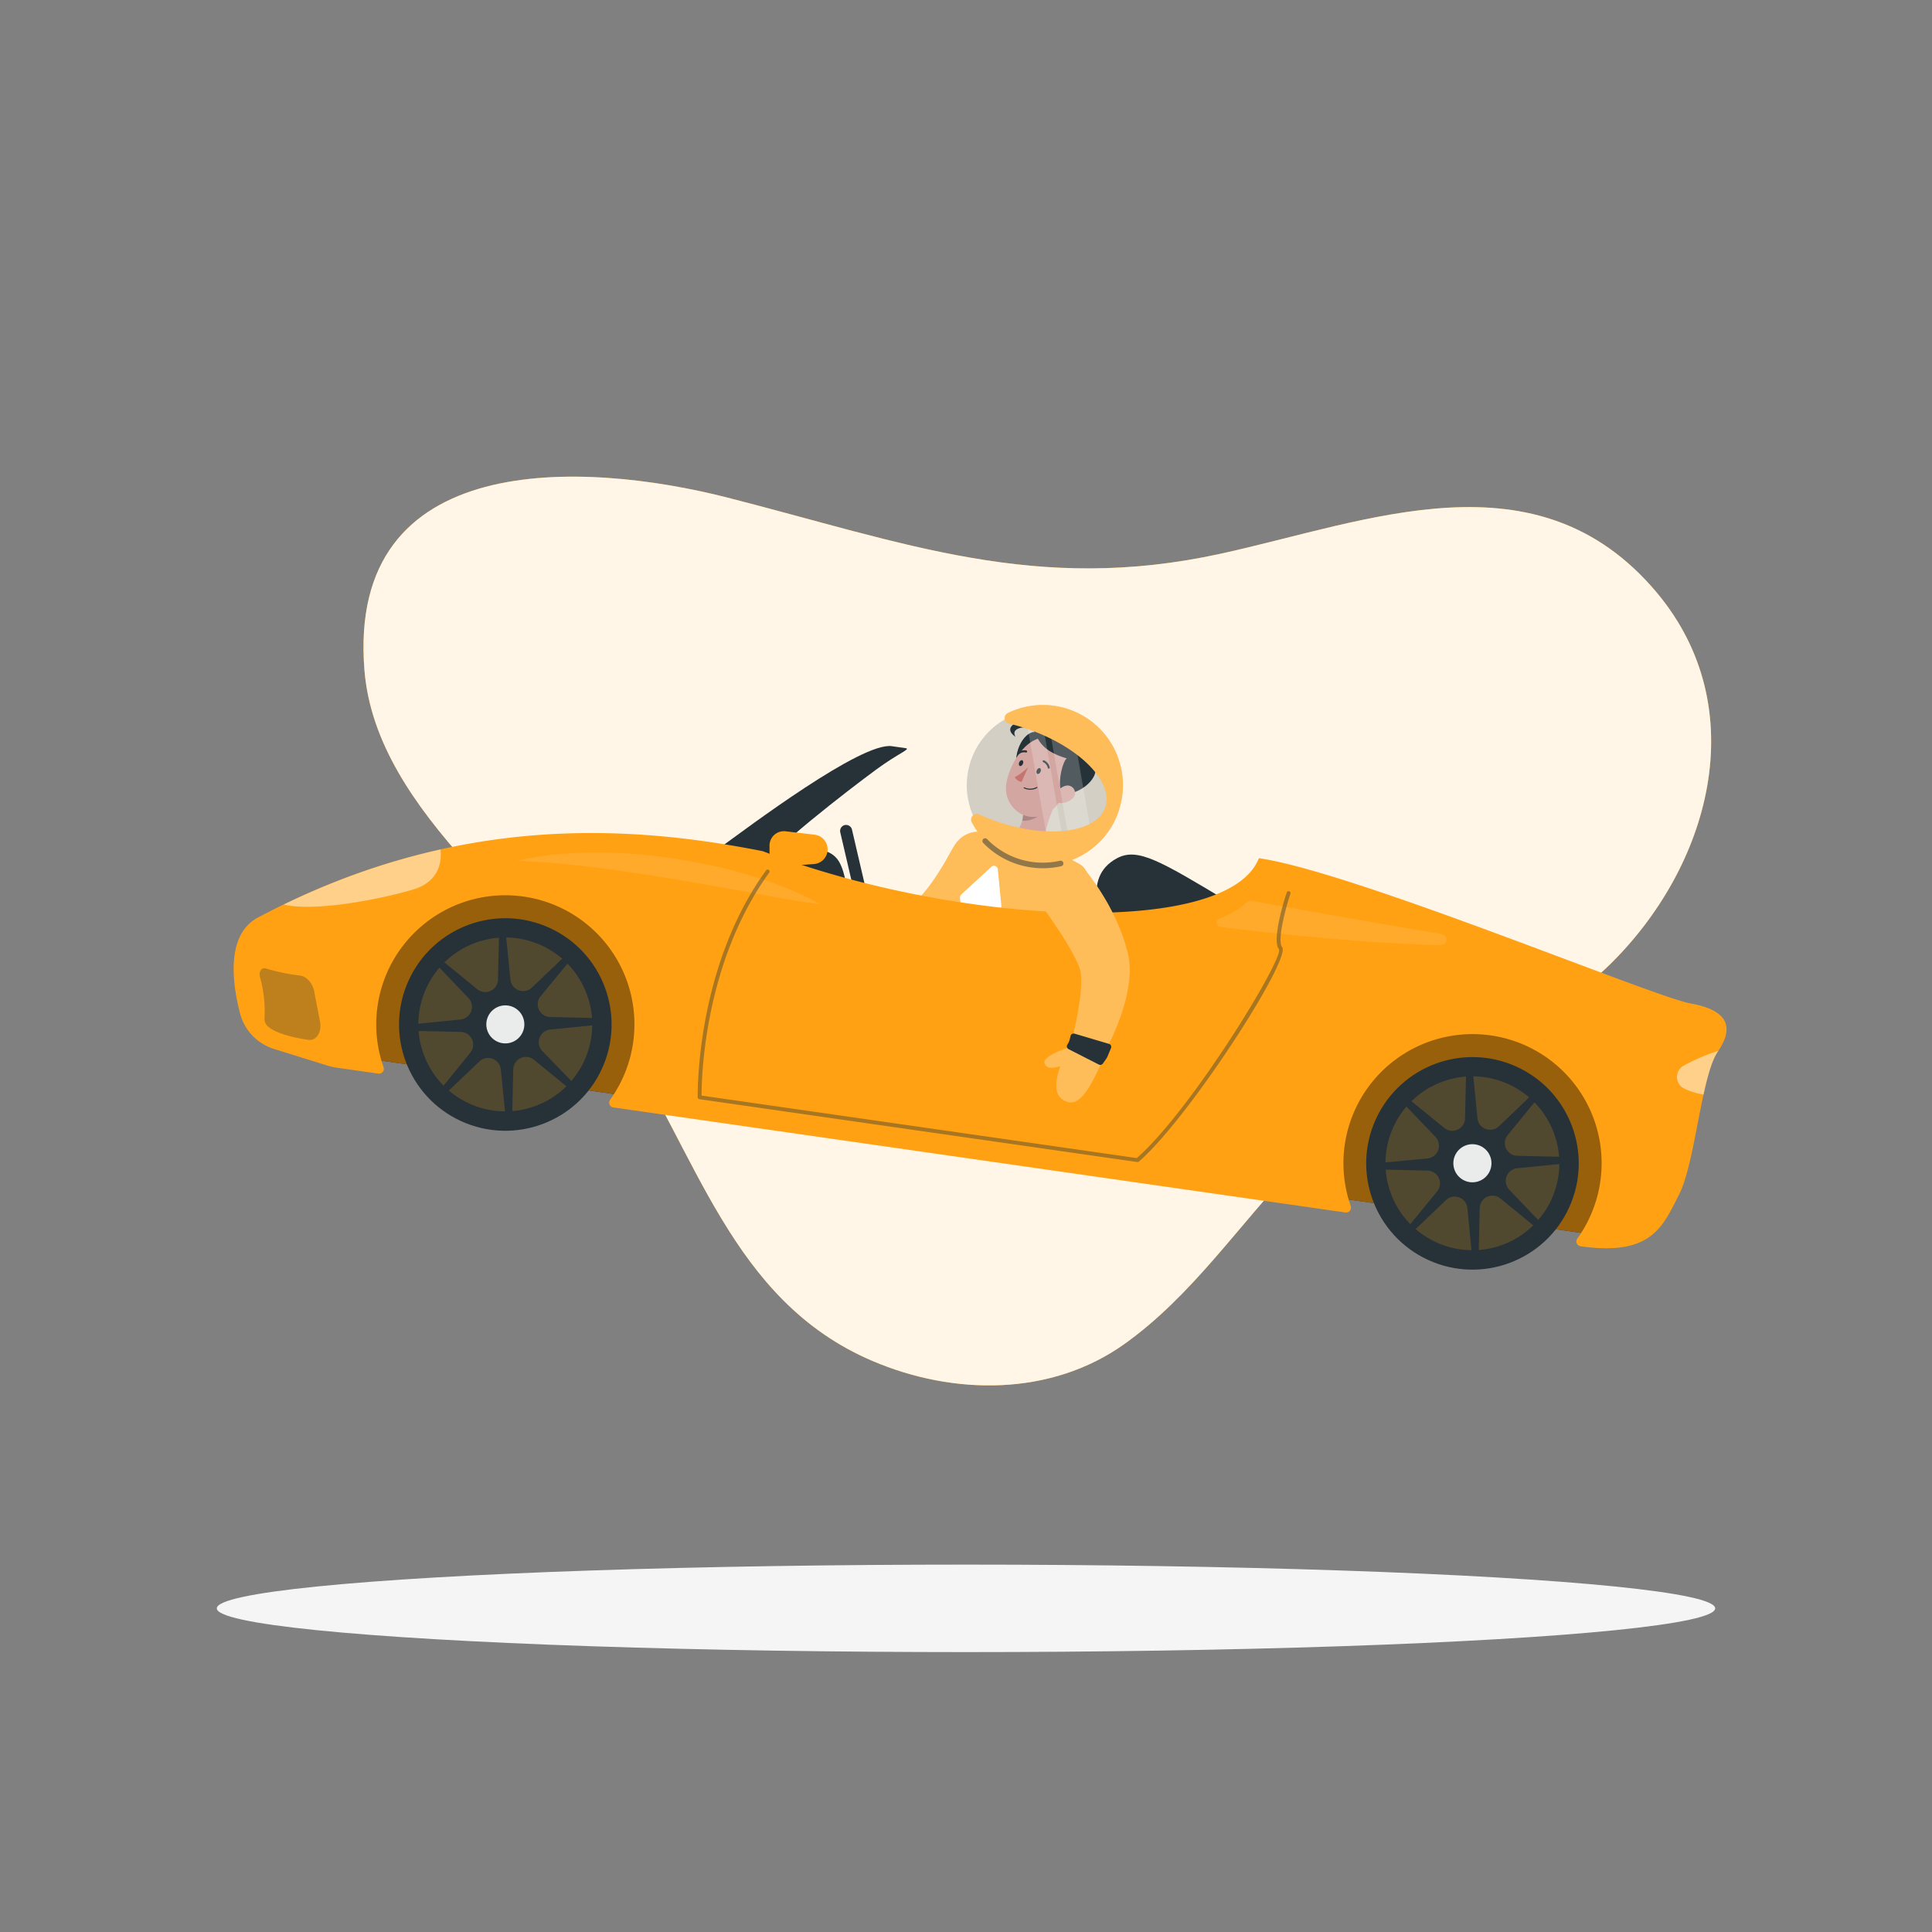 <svg xmlns="http://www.w3.org/2000/svg" viewBox="0 0 500 500">
    <rect x="0" y="0" width="500" height="500" fill="#808080" stroke="none"/>
    <g id="freepik--background-simple--inject-78">
        <path d="M94.32,173.44C89.68,116,151.1,119.3,188.2,128.76c46.18,11.79,79.87,25,127.72,14.54,38.26-8.37,81.89-26.77,112.8,10,25.33,30.15,13.79,71.25-12.51,96.73-23.39,22.66-58.08,27.79-81,51.74-14.72,15.34-26.75,33.64-44.27,46.1-18.94,13.46-44,13.37-65.18,4.33-36.84-15.72-45.38-54.26-65.82-84.72C140.1,238,97.37,211.07,94.32,173.44Z"
              style="fill:#FFA113"></path>
        <path d="M94.32,173.44C89.68,116,151.1,119.3,188.2,128.76c46.18,11.79,79.87,25,127.72,14.54,38.26-8.37,81.89-26.77,112.8,10,25.33,30.15,13.79,71.25-12.51,96.73-23.39,22.66-58.08,27.79-81,51.74-14.72,15.34-26.75,33.64-44.27,46.1-18.94,13.46-44,13.37-65.18,4.33-36.84-15.72-45.38-54.26-65.82-84.72C140.1,238,97.37,211.07,94.32,173.44Z"
              style="fill:#fff;opacity:0.9"></path>
    </g>
    <g id="freepik--Shadow--inject-78">
        <ellipse id="freepik--path--inject-78" cx="250" cy="416.24" rx="193.89" ry="11.32"
                 style="fill:#f5f5f5"></ellipse>
    </g>
    <g id="freepik--Starman--inject-78">
        <path d="M264.25,199.43c1.44.44,5.82-1.37,7.47-3.1s-2.06-7.87-4.82-6.74C263.2,191.09,261.71,198.65,264.25,199.43Z"
              style="fill:#263238"></path>
        <path d="M261.53,222.51l-.44,1-.42.87-.89,1.7c-.6,1.12-1.24,2.22-1.9,3.31a64.45,64.45,0,0,1-4.43,6.37,44.15,44.15,0,0,1-5.67,6A28.08,28.08,0,0,1,244,244.5a26.28,26.28,0,0,1-4.29,2.07A33.7,33.7,0,0,1,223,247.86a49,49,0,0,1-7.54-1.78c-1.21-.4-2.41-.82-3.59-1.3-.58-.24-1.17-.49-1.75-.76s-1.12-.53-1.79-.87l2.46-6.75,1.56.21,1.64.2c1.1.12,2.19.24,3.29.3a55.39,55.39,0,0,0,6.42.13,35.44,35.44,0,0,0,6-.72,26.2,26.2,0,0,0,2.68-.73,17.35,17.35,0,0,0,2.35-1,11.33,11.33,0,0,0,3.65-2.92,40.69,40.69,0,0,0,3.56-4.61c1.15-1.71,2.28-3.53,3.35-5.39.56-.92,1.08-1.87,1.61-2.81h0a2.11,2.11,0,0,1,2.65-1.05Z"
              style="fill:#FFA113"></path>
        <path d="M261.53,222.51l-.44,1-.42.87-.89,1.7c-.6,1.12-1.24,2.22-1.9,3.31a64.45,64.45,0,0,1-4.43,6.37,44.15,44.15,0,0,1-5.67,6A28.08,28.08,0,0,1,244,244.5a26.28,26.28,0,0,1-4.29,2.07A33.7,33.7,0,0,1,223,247.86a49,49,0,0,1-7.54-1.78c-1.21-.4-2.41-.82-3.59-1.3-.58-.24-1.17-.49-1.75-.76s-1.12-.53-1.79-.87l2.46-6.75,1.56.21,1.64.2c1.1.12,2.19.24,3.29.3a55.39,55.39,0,0,0,6.42.13,35.44,35.44,0,0,0,6-.72,26.2,26.2,0,0,0,2.68-.73,17.35,17.35,0,0,0,2.35-1,11.33,11.33,0,0,0,3.65-2.92,40.69,40.69,0,0,0,3.56-4.61c1.15-1.71,2.28-3.53,3.35-5.39.56-.92,1.08-1.87,1.61-2.81h0a2.11,2.11,0,0,1,2.65-1.05Z"
              style="fill:#fff;opacity:0.3"></path>
        <path d="M244.24,232.39A51.51,51.51,0,0,0,234.05,248a29.1,29.1,0,0,0,5.69-1.43A25.71,25.71,0,0,0,244,244.5a28.08,28.08,0,0,0,3.76-2.75,44.68,44.68,0,0,0,5.67-6c.6-.76,1.18-1.52,1.73-2.3C251.74,231.66,246.84,229.88,244.24,232.39Z"
              style="opacity:0.1"></path>
        <path d="M247.1,218.69c-3.7,6-10.09,19.22-11.94,41.15l31.72,10.05c1.48-4,4.41-23.11,14.06-41a3.86,3.86,0,0,0-1.45-5.2,43.14,43.14,0,0,0-6.62-3.16,139.33,139.33,0,0,0-13.48-4.28c-1.79-.41-3.57-.72-5.11-.94A7.22,7.22,0,0,0,247.1,218.69Z"
              style="fill:#FFA113"></path>
        <path d="M247.1,218.69c-3.7,6-10.09,19.22-11.94,41.15l31.72,10.05c1.48-4,4.41-23.11,14.06-41a3.86,3.86,0,0,0-1.45-5.2,43.14,43.14,0,0,0-6.62-3.16,139.33,139.33,0,0,0-13.48-4.28c-1.79-.41-3.57-.72-5.11-.94A7.22,7.22,0,0,0,247.1,218.69Z"
              style="fill:#fff;opacity:0.3"></path>
        <path d="M249.36,241.68l-.91-9.31a1,1,0,0,1,.33-.87l7.72-7.1a1,1,0,0,1,1.74.66l.91,9.32a1.06,1.06,0,0,1-.33.87l-7.72,7.1A1,1,0,0,1,249.36,241.68Z"
              style="fill:#fff"></path>
        <path d="M273.9,233.25c-1.15,2.41-1.11,8.2-.15,12.16.93-2.66,2-5.42,3.19-8.2Z" style="opacity:0.1"></path>
        <path d="M274.1,206.24c-2,3.58-4.92,10.34-3.06,13.74,0,0-1.73,2.26-7.54.2-4.13-1.47-4.33-4-4.33-4,4.58.34,5.47-2.86,5.67-6.06Z"
              style="fill:#ffc3bd"></path>
        <path d="M270.33,207.84l-5.48,2.31a13.34,13.34,0,0,1-.3,2.22c1.7.28,4.5-.79,5.21-2.44A6,6,0,0,0,270.33,207.84Z"
              style="opacity:0.2"></path>
        <path d="M277.4,201.75c-2.53,4.81-3.77,7.75-7.41,9.17-5.47,2.12-10.56-2.89-9.52-8.36.94-4.92,4.92-12,10.65-11.75A7.42,7.42,0,0,1,277.4,201.75Z"
              style="fill:#ffc3bd"></path>
        <path d="M274.66,204.61c-.79-1.27-.16-6,1.1-8s8.13,0,7.75,3C283,203.51,276.07,206.87,274.66,204.61Z"
              style="fill:#263238"></path>
        <path d="M276.85,196.49c-11-2.91-7.21-8.51-11.41-8.29s-2.63,2.47-2.63,2.47-3.84-2.27,1.34-4.14,3.39.3,6.57.6c3.46.33,7-2.1,8.3,1.07s1.87,5.29,3.79,5.67c3.53.7,1,8-1.81,5.79Z"
              style="fill:#263238"></path>
        <path d="M277.47,206.73a4.3,4.3,0,0,1-3.11,1.1c-1.51-.09-1.77-1.56-.94-2.73s2.43-2.27,3.75-1.6A1.93,1.93,0,0,1,277.47,206.73Z"
              style="fill:#ffc3bd"></path>
        <path d="M269.27,199.76c-.18.4-.54.63-.8.51s-.33-.54-.15-.94.54-.64.81-.52S269.46,199.35,269.27,199.76Z"
              style="fill:#263238"></path>
        <path d="M264.72,197.71c-.18.4-.54.63-.8.51s-.33-.54-.15-.94.54-.64.8-.52S264.9,197.3,264.72,197.71Z"
              style="fill:#263238"></path>
        <path d="M266.08,198.56a15.89,15.89,0,0,1-3.47,2.58,2.54,2.54,0,0,0,1.76,1.22Z" style="fill:#ed847e"></path>
        <path d="M267.38,204.3A3.79,3.79,0,0,1,265,204a.13.13,0,0,1-.07-.17.14.14,0,0,1,.18-.06,3.5,3.5,0,0,0,3.16-.08.13.13,0,0,1,.14.22A3.19,3.19,0,0,1,267.38,204.3Z"
              style="fill:#263238"></path>
        <path d="M271.46,198.92a.26.26,0,0,1-.3-.19,2.11,2.11,0,0,0-1.16-1.48.25.25,0,0,1-.15-.33.26.26,0,0,1,.33-.15,2.56,2.56,0,0,1,1.49,1.84.26.26,0,0,1-.2.31Z"
              style="fill:#263238"></path>
        <path d="M263.59,195.26a.26.26,0,0,1-.25-.08.27.27,0,0,1,0-.37,2.6,2.6,0,0,1,2.3-.57.26.26,0,0,1-.15.5,2.06,2.06,0,0,0-1.81.47A.21.21,0,0,1,263.59,195.26Z"
              style="fill:#263238"></path>
        <circle cx="269.89" cy="203.24" r="19.69" transform="translate(-66.5 171.77) rotate(-31.64)"
                style="fill:#263238;opacity:0.2"></circle>
        <path d="M265.21,184.11,272,222.82a19,19,0,0,0,3.92-.83l-6.71-38.43A18.69,18.69,0,0,0,265.21,184.11Z"
              style="fill:#fff;opacity:0.2"></path>
        <path d="M270.75,183.56l6.61,37.9a19.84,19.84,0,0,0,2-1,18.66,18.66,0,0,0,3.46-2.43l-5.8-33.17A19.7,19.7,0,0,0,270.75,183.56Z"
              style="fill:#fff;opacity:0.2"></path>
        <path d="M289.66,209.51a20.73,20.73,0,0,1-38.16,3.3,1.46,1.46,0,0,1,1.92-2l.22.1c12.75,5.7,26.77,5.7,31.33,0s-2.09-14.91-14.83-20.6a50.89,50.89,0,0,0-9-3.05,1.46,1.46,0,0,1-.27-2.75,20.73,20.73,0,0,1,28.77,24.95Z"
              style="fill:#FFA113"></path>
        <path d="M289.66,209.51a20.73,20.73,0,0,1-38.16,3.3,1.46,1.46,0,0,1,1.92-2l.22.1c12.75,5.7,26.77,5.7,31.33,0s-2.09-14.91-14.83-20.6a50.89,50.89,0,0,0-9-3.05,1.46,1.46,0,0,1-.27-2.75,20.73,20.73,0,0,1,28.77,24.95Z"
              style="fill:#fff;opacity:0.3"></path>
        <path d="M269.91,224.7a21.46,21.46,0,0,1-15.46-6.55.73.73,0,0,1,0-1,.72.72,0,0,1,1,0,20.09,20.09,0,0,0,18.87,5.61.72.72,0,0,1,.33,1.41A21.43,21.43,0,0,1,269.91,224.7Z"
              style="fill:#263238;opacity:0.5"></path>
        <path d="M267.29,272.09c-21.05-4-33.76-10.75-34.29-11l2.05-3.84c.12.07,12.71,6.68,33.07,10.6Z"
              style="fill:#263238"></path>
        <path d="M211.15,245.18l3.25-8.83s-11.08-5-13.85-.95S202.06,242.08,211.15,245.18Z" style="fill:#FFA113"></path>
        <path d="M211.15,245.18l3.25-8.83s-11.08-5-13.85-.95S202.06,242.08,211.15,245.18Z"
              style="fill:#fff;opacity:0.3"></path>
        <path d="M209.72,236.37l4.28.85s-2.32-7.56-4.19-7.3S208,232.48,209.72,236.37Z" style="fill:#FFA113"></path>
        <path d="M209.72,236.37l4.28.85s-2.32-7.56-4.19-7.3S208,232.48,209.72,236.37Z"
              style="fill:#fff;opacity:0.3"></path>
        <path d="M266.2,260.48A.4.4,0,0,1,266,260a.36.36,0,1,1,.67.19A.42.42,0,0,1,266.2,260.48Z"
              style="opacity:0.2"></path>
        <path d="M265.68,262.31a.4.4,0,0,1-.21-.53.41.41,0,0,1,.46-.34.41.41,0,0,1,.21.53A.42.42,0,0,1,265.68,262.31Z"
              style="opacity:0.2"></path>
        <path d="M265.16,264.14a.46.46,0,0,1,.24-.87.46.46,0,0,1-.24.87Z" style="opacity:0.2"></path>
        <path d="M266.93,261.68a.41.41,0,0,1-.21-.53.4.4,0,0,1,.46-.34.41.41,0,0,1,.21.53A.42.42,0,0,1,266.93,261.68Z"
              style="opacity:0.2"></path>
        <path d="M266.41,263.5a.42.42,0,0,1-.22-.53c.07-.24.28-.39.46-.33a.42.42,0,0,1,.22.53C266.8,263.41,266.59,263.56,266.41,263.5Z"
              style="opacity:0.2"></path>
        <path d="M265.89,265.33a.42.42,0,0,1-.22-.53c.07-.24.28-.39.46-.33a.4.4,0,0,1,.21.53C266.28,265.23,266.07,265.39,265.89,265.33Z"
              style="opacity:0.2"></path>
        <path d="M216,236.11l-.91-.15a4.71,4.71,0,0,1-1.42-.5h0a.82.82,0,0,0-1.16.39l-3.4,8.15a.82.82,0,0,0,.34,1l1.19.72a5.1,5.1,0,0,0,.92.42l2.11.67a.81.81,0,0,0,1-.61l2-9.12A.83.83,0,0,0,216,236.11Z"
              style="fill:#263238"></path>
        <polygon points="427.43 269.49 119.91 225.35 91.47 243.85 87.3 272.87 420.08 320.64 427.43 269.49"></polygon>
        <polygon points="427.43 269.49 119.91 225.35 91.47 243.85 87.3 272.87 420.08 320.64 427.43 269.49"
                 style="fill:#FFA113;opacity:0.6"></polygon>
        <path d="M185.61,219.91c8.24-6,37.33-27.92,45.19-26.8l3.6.52c1.41.2-1.89,1.31-7.56,5.47-7.12,5.23-27.77,21.13-30.46,26.12C187.84,224,185.61,219.91,185.61,219.91Z"
              style="fill:#263238"></path>
        <path d="M194.77,219.8c14.7-.56,19.32-.69,21.89,2.49s2.84,11.52,2.84,11.52l-26-9.46Z"
              style="fill:#263238"></path>
        <path d="M318.36,233.65c-18.06-10.83-23.9-14.4-29.26-11.55-9.78,5.19-3.1,17.47-3.1,17.47l30.79,1.22Z"
              style="fill:#263238"></path>
        <path d="M224.14,237.23h0a1.57,1.57,0,0,1-1.87-1.16l-4.81-20.67a1.56,1.56,0,0,1,1.16-1.87h0a1.57,1.57,0,0,1,1.87,1.16l4.81,20.67A1.55,1.55,0,0,1,224.14,237.23Z"
              style="fill:#263238"></path>
        <path d="M444.55,272.18c-4.24,6.13-5.82,28.79-10,36.95s-7,16.05-25.49,13.4h0a1.26,1.26,0,0,1-.84-2,33.41,33.41,0,1,0-58.65-8.41,1.27,1.27,0,0,1-1.37,1.67L158.75,286.6a1.25,1.25,0,0,1-.84-2,33.41,33.41,0,1,0-58.65-8.42,1.26,1.26,0,0,1-1.36,1.67l-11-1.57a14.18,14.18,0,0,1-2-.46l-14-4.36a13.09,13.09,0,0,1-8.79-9.24c-2.06-8-3.62-20.36,4.66-24.77,51.6-27.44,97.47-23.72,130.65-17.16,51.09,19.46,120.38,22.33,128.38,1.81,24.64,3.54,101.94,35.85,111.79,37.61S448.8,266.05,444.55,272.18Z"
              style="fill:#FFA113"></path>
        <path d="M133.75,222.77c23.71-5.61,59.13.39,78.42,11.17C205.75,233.8,161.91,223.68,133.75,222.77Z"
              style="fill:#fff;opacity:0.1"></path>
        <path d="M322.74,233.45a20.31,20.31,0,0,1-7.08,4.23,1.15,1.15,0,0,0,.3,2.24c12.79,1.58,38.8,4.37,56.69,4.66a1.45,1.45,0,1,0,.27-2.88c-18.65-3.12-44.52-7.76-49.05-8.57A1.28,1.28,0,0,0,322.74,233.45Z"
              style="fill:#fff;opacity:0.1"></path>
        <circle cx="130.78" cy="265.11" r="27.5" transform="translate(-164.71 273.74) rotate(-65.41)"
                style="fill:#263238"></circle>
        <circle cx="381.06" cy="301.04" r="27.5" transform="translate(-51.23 522.31) rotate(-65.41)"
                style="fill:#263238"></circle>
        <circle cx="130.78" cy="265.11" r="22.5" transform="translate(-83.72 61.7) rotate(-20.26)"
                style="fill:#FFA113;opacity:0.2"></circle>
        <path d="M155.3,263.5l-12.91-.3a3.29,3.29,0,0,1-2.47-5.38L148,248l-1-1.34-9.34,8.92a3.3,3.3,0,0,1-5.56-2.06l-1.27-12.66-1.65-.24-.3,12.91a3.29,3.29,0,0,1-5.38,2.47l-9.85-8.05-1.33,1,8.91,9.34a3.29,3.29,0,0,1-2,5.55l-12.66,1.27-.24,1.65,12.91.3a3.29,3.29,0,0,1,2.47,5.38l-8,9.85,1,1.33,9.34-8.91a3.3,3.3,0,0,1,5.56,2.06l1.27,12.66,1.65.23.3-12.9a3.29,3.29,0,0,1,5.38-2.48l9.85,8.06,1.33-1L140.35,272a3.3,3.3,0,0,1,2.05-5.56l12.66-1.26Z"
              style="fill:#263238"></path>
        <path d="M135.65,265.81a4.92,4.92,0,1,1-4.17-5.57A4.92,4.92,0,0,1,135.65,265.81Z"
              style="fill:#fff;opacity:0.9"></path>
        <circle cx="381.06" cy="301.04" r="22.5" transform="translate(-87.76 174.39) rotate(-23.19)"
                style="fill:#FFA113;opacity:0.2"></circle>
        <path d="M405.58,299.42l-12.9-.3a3.29,3.29,0,0,1-2.48-5.38l8.06-9.85-1-1.33-9.34,8.91a3.29,3.29,0,0,1-5.55-2.05l-1.27-12.66-1.65-.24-.3,12.91a3.29,3.29,0,0,1-5.38,2.47l-9.85-8-1.34,1,8.92,9.34a3.3,3.3,0,0,1-2.06,5.56L356.78,301l-.24,1.65,12.91.3a3.3,3.3,0,0,1,2.48,5.38l-8.06,9.85,1,1.33,9.34-8.91a3.29,3.29,0,0,1,5.55,2.05L381,325.32l1.65.24.3-12.91a3.29,3.29,0,0,1,5.38-2.47l9.85,8.06,1.34-1-8.92-9.34a3.3,3.3,0,0,1,2.06-5.56l12.66-1.27Z"
              style="fill:#263238"></path>
        <path d="M385.94,301.74a4.93,4.93,0,1,1-4.18-5.57A4.92,4.92,0,0,1,385.94,301.74Z"
              style="fill:#fff;opacity:0.9"></path>
        <path d="M114,219.85q-4.56,1-9.23,2.31a178.19,178.19,0,0,0-18.2,6.15q-6.49,2.56-13.14,5.79c8.13,1.94,25.09-1.39,33.46-3.89C114.33,228,114.26,222,114,219.85Z"
              style="fill:#fff;opacity:0.5"></path>
        <path d="M294.37,300.73h-.07L181,284.47a.51.51,0,0,1-.43-.48c0-.33-.68-33.37,17.69-58.74a.5.5,0,1,1,.81.59c-17.05,23.55-17.52,53.79-17.5,57.7l112.63,16.17c14.11-12.33,37.82-51.24,36.81-54-2-2.4,1.57-13.48,2-14.74a.5.5,0,0,1,.95.32c-1.5,4.54-3.41,12.3-2.14,13.82,2.47,3-24.13,44.33-37.12,55.54A.5.5,0,0,1,294.37,300.73Z"
              style="fill:#263238;opacity:0.4"></path>
        <path d="M210.6,223.62l-7.45.52a3.73,3.73,0,0,1-4-3.63l0-1.57a3.73,3.73,0,0,1,4.17-3.8l7.49.88a3.83,3.83,0,0,1,3.38,3.8h0A3.83,3.83,0,0,1,210.6,223.62Z"
              style="fill:#FFA113"></path>
        <path d="M68.73,250.62a53.3,53.3,0,0,0,8.91,1.86c1.71.16,3.31,2,3.72,4.28s1,5.15,1.44,7.53c.57,2.83-.91,5.15-3.07,4.82-3.52-.53-8.34-1.59-10.48-3.55a2.66,2.66,0,0,1-.8-2.08,32.41,32.41,0,0,0-1.15-10.55C66.89,251.54,67.65,250.31,68.73,250.62Z"
              style="fill:#263238;opacity:0.3"></path>
        <path d="M435.93,281.74a17.6,17.6,0,0,0,4.94,1.53c1.09-5,2.3-9.26,3.85-11.32h0a50.13,50.13,0,0,0-9.09,3.9A3.33,3.33,0,0,0,435.93,281.74Z"
              style="fill:#fff;opacity:0.5"></path>
        <path d="M280.35,224.69l.49.46.57.7,1.07,1.42c.68,1,1.36,1.92,2,2.91s1.25,2,1.84,3,1.14,2.08,1.69,3.15a52.44,52.44,0,0,1,2.83,6.76c.2.59.38,1.2.55,1.82l.27.92.06.24.08.33.16.66a19.5,19.5,0,0,1,.41,4.72,34.06,34.06,0,0,1-1.25,7.67,57.51,57.51,0,0,1-2.3,6.71c-.87,2.14-1.86,4.2-2.9,6.21a67.31,67.31,0,0,1-3.46,5.91l-6.52-3c1-4,2-8.18,2.8-12.16.36-2,.71-4,.88-5.89.1-1,.15-1.87.19-2.76a19.05,19.05,0,0,0-.09-2.45,7.27,7.27,0,0,0-.39-1.71l-.05-.13,0-.06-.07-.15-.28-.61c-.18-.4-.36-.81-.59-1.22-.81-1.63-1.74-3.29-2.77-4.94-.51-.82-1-1.65-1.58-2.46s-1.08-1.65-1.65-2.46-1.13-1.63-1.7-2.43l-1.65-2.3Z"
              style="fill:#FFA113"></path>
        <path d="M280.35,224.69l.49.46.57.7,1.07,1.42c.68,1,1.36,1.92,2,2.91s1.25,2,1.84,3,1.14,2.08,1.69,3.15a52.44,52.44,0,0,1,2.83,6.76c.2.59.38,1.2.55,1.82l.27.92.06.24.08.33.16.66a19.5,19.5,0,0,1,.41,4.72,34.06,34.06,0,0,1-1.25,7.67,57.51,57.51,0,0,1-2.3,6.71c-.87,2.14-1.86,4.2-2.9,6.21a67.31,67.31,0,0,1-3.46,5.91l-6.52-3c1-4,2-8.18,2.8-12.16.36-2,.71-4,.88-5.89.1-1,.15-1.87.19-2.76a19.05,19.05,0,0,0-.09-2.45,7.27,7.27,0,0,0-.39-1.71l-.05-.13,0-.06-.07-.15-.28-.61c-.18-.4-.36-.81-.59-1.22-.81-1.63-1.74-3.29-2.77-4.94-.51-.82-1-1.65-1.58-2.46s-1.08-1.65-1.65-2.46-1.13-1.63-1.7-2.43l-1.65-2.3Z"
              style="fill:#fff;opacity:0.3"></path>
        <path d="M285.26,274.55l-8.53-4s-5.86,10.63-2.08,13.73S281.42,283.37,285.26,274.55Z"
              style="fill:#FFA113"></path>
        <path d="M285.26,274.55l-8.53-4s-5.86,10.63-2.08,13.73S281.42,283.37,285.26,274.55Z"
              style="fill:#fff;opacity:0.3"></path>
        <path d="M276.74,275l.83-4.29s-7.56,2.37-7.28,4.24S272.86,276.78,276.74,275Z" style="fill:#FFA113"></path>
        <path d="M276.74,275l.83-4.29s-7.56,2.37-7.28,4.24S272.86,276.78,276.74,275Z"
              style="fill:#fff;opacity:0.3"></path>
        <path d="M277.07,268.06l-.22.9a4.38,4.38,0,0,1-.61,1.38h0a.81.81,0,0,0,.31,1.18l7.85,4a.81.81,0,0,0,1-.25l.81-1.14a4,4,0,0,0,.48-.89l.84-2a.81.81,0,0,0-.53-1.09l-8.94-2.65A.82.82,0,0,0,277.07,268.06Z"
              style="fill:#263238"></path>
    </g>
</svg>